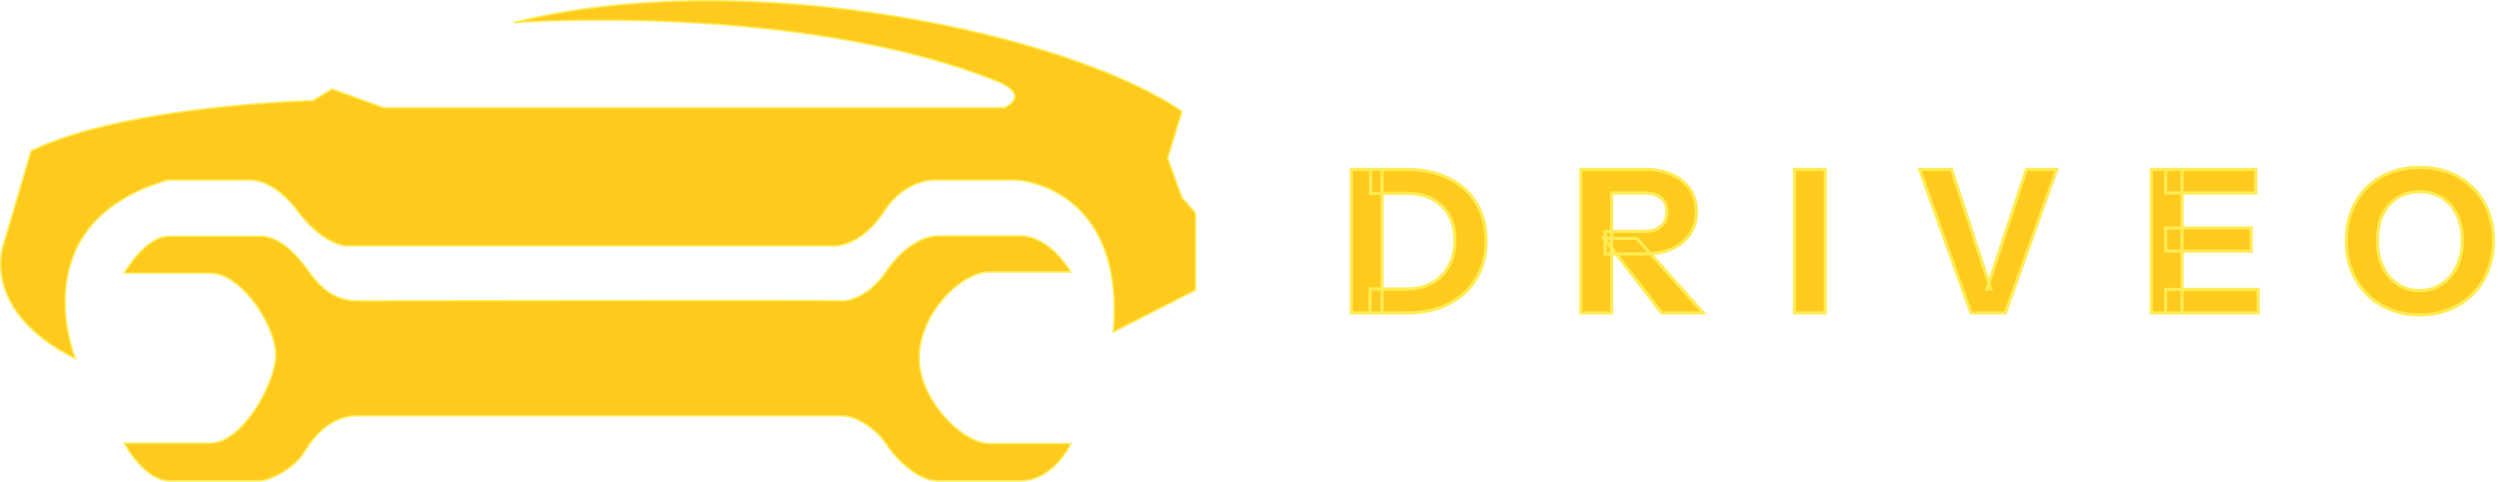 <svg width="3136" height="604" viewBox="0 0 3136 604" fill="none" xmlns="http://www.w3.org/2000/svg">
<path d="M644.057 28.333C938.057 -45.167 1341.06 42.333 1482.56 139.833L1464.56 198.333L1482.56 247.833L1499.56 267.333V363.833L1396.56 416.333C1412.06 233.333 1276.06 225.833 1276.06 225.833H1168.56C1128.56 229.333 1107.56 267.333 1107.56 267.333C1076.06 312.833 1043.06 308.333 1043.06 308.333H433.556C402.056 303.833 375.556 267.333 375.556 267.333C344.556 224.333 315.056 225.833 315.056 225.833H210.056C24.556 280.333 94.557 449.833 94.557 449.833C-29.444 387.333 5.557 303.333 5.557 303.333L39.057 189.333C157.557 131.833 392.557 126.333 392.557 126.333L416.557 111.833L481.557 135.333H1260.06C1293.56 117.833 1252.06 102.333 1252.06 102.333C1002.06 1.833 644.057 28.333 644.057 28.333Z" fill="#FFCA1E" stroke="#FFEB54" stroke-width="2"/>
<path d="M1056 377.5C1052.5 376.499 486 377.5 448.5 377.5C411 377.5 394.5 350 382 333.5C369.5 317 349.5 296.5 326.5 296.5H212.5C182 296.5 156 342.5 156 342.5H263.5C304.5 342.5 348.5 412.501 346 448.5C343.5 484.499 303.5 556 263.5 556H156C156 556 181 603 212.5 603H326.5C336.5 603 368.5 589.001 382 566.5C395.5 543.999 417 521.5 448.5 521.5H1056C1078.5 521.5 1103.5 543.501 1111.5 556.5C1119.5 569.499 1148.5 603 1176 603H1279.5C1322 603 1343 556.5 1343 556.5H1241C1208 556.5 1152.63 502.556 1153 448C1153.37 393.899 1205 341 1241 341H1343C1343 341 1317.5 296.001 1279.5 296C1251.05 296 1215.59 296 1193.27 296L1176 296C1161 296 1134.5 306.999 1111.5 341C1088.5 375.002 1059.5 378.502 1056 377.5Z" fill="#FFCA1E" stroke="#FFEB54" stroke-width="2"/>
<mask id="path-3-outside-1_248_1073" maskUnits="userSpaceOnUse" x="1692.56" y="207.5" width="1438" height="190" fill="black">
<rect fill="white" x="1692.56" y="207.5" width="1438" height="190"/>
<path d="M1718.56 392.5V362.5H1764.06C1777.06 362.5 1788.06 359.917 1797.06 354.75C1806.22 349.417 1813.14 342.167 1817.81 333C1822.64 323.833 1825.06 313.333 1825.06 301.5C1825.06 289.833 1822.72 279.583 1818.06 270.75C1813.39 261.917 1806.47 255 1797.31 250C1788.31 245 1777.22 242.5 1764.06 242.5H1719.31V212.5H1764.06C1784.22 212.5 1801.81 216.167 1816.81 223.5C1831.81 230.667 1843.39 241 1851.56 254.5C1859.89 267.833 1864.06 283.667 1864.06 302C1864.06 320.333 1859.89 336.333 1851.56 350C1843.22 363.5 1831.56 374 1816.56 381.5C1801.72 388.833 1784.31 392.5 1764.31 392.5H1718.56ZM1695.06 392.5V212.5H1733.56V392.5H1695.06ZM1983.02 392.5V212.5H2063.52C2076.52 212.5 2087.85 214.75 2097.52 219.25C2107.19 223.583 2114.69 229.75 2120.02 237.75C2125.35 245.75 2128.02 255.083 2128.02 265.75C2128.02 276.25 2125.35 285.5 2120.02 293.5C2114.69 301.333 2107.19 307.5 2097.52 312C2087.85 316.333 2076.52 318.5 2063.52 318.5H2013.52V290.25H2062.52C2071.69 290.25 2078.69 288.167 2083.52 284C2088.52 279.667 2091.02 273.667 2091.02 266C2091.02 258.167 2088.6 252.25 2083.77 248.25C2078.94 244.083 2071.85 242 2062.52 242H2021.52V392.5H1983.02ZM2084.52 392.5L2012.27 299H2053.02L2136.52 392.5H2084.52ZM2251.01 392.5V212.5H2289.51V392.5H2251.01ZM2472.49 392.5L2407.99 212.5H2447.99L2497.24 362.5H2492.49L2541.99 212.5H2579.99L2515.49 392.5H2472.49ZM2698.57 392.5V212.5H2737.07V392.5H2698.57ZM2716.57 392.5V363H2832.57V392.5H2716.57ZM2716.57 315V286H2823.82V315H2716.57ZM2716.57 242V212.5H2829.57V242H2716.57ZM3035.48 395C3022.15 395 3009.81 392.75 2998.48 388.25C2987.31 383.75 2977.56 377.417 2969.23 369.25C2961.06 360.917 2954.65 351.083 2949.98 339.75C2945.48 328.25 2943.23 315.583 2943.23 301.75C2943.23 283.417 2947.15 267.417 2954.98 253.75C2962.81 239.917 2973.65 229.167 2987.48 221.5C3001.48 213.833 3017.4 210 3035.23 210C3053.4 210 3069.4 213.833 3083.23 221.5C3097.06 229.167 3107.9 239.917 3115.73 253.75C3123.73 267.583 3127.73 283.667 3127.73 302C3127.73 315.667 3125.4 328.25 3120.73 339.75C3116.23 351.083 3109.81 360.917 3101.48 369.25C3093.31 377.417 3083.56 383.75 3072.23 388.25C3061.06 392.75 3048.81 395 3035.48 395ZM3035.23 364.5C3045.73 364.5 3054.98 361.833 3062.98 356.5C3070.98 351.167 3077.23 343.833 3081.73 334.5C3086.4 325 3088.73 314 3088.73 301.5C3088.73 289.167 3086.48 278.417 3081.98 269.25C3077.48 260.083 3071.23 253 3063.23 248C3055.23 243 3045.9 240.5 3035.23 240.5C3024.73 240.5 3015.48 243 3007.48 248C2999.48 253 2993.23 260.083 2988.73 269.25C2984.4 278.25 2982.23 289 2982.23 301.5C2982.23 314.167 2984.48 325.25 2988.98 334.75C2993.48 344.083 2999.73 351.417 3007.73 356.75C3015.73 361.917 3024.9 364.5 3035.23 364.5Z"/>
</mask>
<path d="M1718.56 392.5V362.5H1764.06C1777.06 362.5 1788.06 359.917 1797.06 354.75C1806.22 349.417 1813.14 342.167 1817.81 333C1822.64 323.833 1825.06 313.333 1825.06 301.5C1825.06 289.833 1822.72 279.583 1818.06 270.75C1813.39 261.917 1806.47 255 1797.31 250C1788.31 245 1777.22 242.5 1764.06 242.5H1719.31V212.5H1764.06C1784.22 212.5 1801.81 216.167 1816.81 223.5C1831.81 230.667 1843.39 241 1851.56 254.5C1859.89 267.833 1864.06 283.667 1864.06 302C1864.06 320.333 1859.89 336.333 1851.56 350C1843.22 363.5 1831.56 374 1816.56 381.5C1801.72 388.833 1784.31 392.5 1764.31 392.5H1718.56ZM1695.06 392.5V212.5H1733.56V392.5H1695.06ZM1983.02 392.5V212.5H2063.52C2076.52 212.5 2087.85 214.75 2097.52 219.25C2107.19 223.583 2114.69 229.75 2120.02 237.75C2125.35 245.75 2128.02 255.083 2128.02 265.75C2128.02 276.25 2125.35 285.5 2120.02 293.5C2114.69 301.333 2107.19 307.5 2097.52 312C2087.85 316.333 2076.52 318.5 2063.52 318.5H2013.52V290.25H2062.52C2071.69 290.25 2078.69 288.167 2083.52 284C2088.52 279.667 2091.02 273.667 2091.02 266C2091.02 258.167 2088.6 252.25 2083.77 248.25C2078.94 244.083 2071.85 242 2062.52 242H2021.52V392.5H1983.02ZM2084.52 392.5L2012.27 299H2053.02L2136.52 392.5H2084.52ZM2251.01 392.5V212.5H2289.51V392.5H2251.01ZM2472.49 392.5L2407.99 212.5H2447.99L2497.24 362.5H2492.49L2541.99 212.5H2579.99L2515.49 392.5H2472.49ZM2698.57 392.5V212.5H2737.07V392.5H2698.57ZM2716.57 392.5V363H2832.57V392.5H2716.57ZM2716.57 315V286H2823.82V315H2716.57ZM2716.57 242V212.5H2829.57V242H2716.57ZM3035.48 395C3022.15 395 3009.81 392.75 2998.48 388.25C2987.31 383.75 2977.56 377.417 2969.23 369.25C2961.06 360.917 2954.65 351.083 2949.98 339.75C2945.48 328.25 2943.23 315.583 2943.23 301.75C2943.23 283.417 2947.15 267.417 2954.98 253.75C2962.81 239.917 2973.65 229.167 2987.48 221.5C3001.48 213.833 3017.4 210 3035.23 210C3053.4 210 3069.4 213.833 3083.23 221.5C3097.06 229.167 3107.9 239.917 3115.73 253.75C3123.73 267.583 3127.73 283.667 3127.73 302C3127.73 315.667 3125.4 328.25 3120.73 339.75C3116.23 351.083 3109.81 360.917 3101.48 369.25C3093.31 377.417 3083.56 383.75 3072.23 388.25C3061.06 392.75 3048.81 395 3035.48 395ZM3035.23 364.5C3045.73 364.5 3054.98 361.833 3062.98 356.5C3070.98 351.167 3077.23 343.833 3081.73 334.5C3086.4 325 3088.73 314 3088.73 301.5C3088.73 289.167 3086.48 278.417 3081.98 269.25C3077.48 260.083 3071.23 253 3063.23 248C3055.23 243 3045.9 240.5 3035.23 240.5C3024.73 240.5 3015.48 243 3007.48 248C2999.48 253 2993.23 260.083 2988.73 269.25C2984.4 278.25 2982.23 289 2982.23 301.5C2982.23 314.167 2984.48 325.25 2988.98 334.75C2993.48 344.083 2999.73 351.417 3007.73 356.75C3015.73 361.917 3024.9 364.5 3035.23 364.5Z" fill="#FFCA1E"/>
<path d="M1718.56 392.5H1716.56V394.5H1718.56V392.5ZM1718.56 362.5V360.5H1716.56V362.5H1718.56ZM1797.06 354.75L1798.05 356.485L1798.06 356.479L1797.06 354.75ZM1817.81 333L1816.04 332.067L1816.03 332.08L1816.02 332.093L1817.81 333ZM1818.06 270.75L1819.82 269.816L1818.06 270.75ZM1797.31 250L1796.33 251.748L1796.34 251.752L1796.35 251.756L1797.31 250ZM1719.31 242.5H1717.31V244.5H1719.31V242.5ZM1719.31 212.5V210.5H1717.31V212.5H1719.31ZM1816.81 223.5L1815.93 225.297L1815.94 225.301L1815.94 225.305L1816.81 223.5ZM1851.56 254.5L1849.84 255.535L1849.85 255.548L1849.86 255.56L1851.56 254.5ZM1851.56 350L1853.26 351.051L1853.26 351.041L1851.56 350ZM1816.56 381.5L1817.44 383.293L1817.45 383.289L1816.56 381.5ZM1695.06 392.5H1693.06V394.5H1695.06V392.5ZM1695.06 212.5V210.5H1693.06V212.5H1695.06ZM1733.56 212.5H1735.56V210.5H1733.56V212.5ZM1733.56 392.5V394.5H1735.56V392.5H1733.56ZM1720.56 392.5V362.5H1716.56V392.5H1720.56ZM1718.56 364.5H1764.06V360.5H1718.56V364.5ZM1764.06 364.5C1777.32 364.5 1788.68 361.864 1798.05 356.484L1796.06 353.015C1787.43 357.969 1776.79 360.5 1764.06 360.5V364.5ZM1798.06 356.479C1807.55 350.958 1814.74 343.428 1819.59 333.907L1816.02 332.093C1811.54 340.905 1804.9 347.875 1796.05 353.021L1798.06 356.479ZM1819.58 333.933C1824.58 324.44 1827.06 313.612 1827.06 301.5H1823.06C1823.06 313.055 1820.7 323.227 1816.04 332.067L1819.58 333.933ZM1827.06 301.5C1827.06 289.562 1824.67 278.982 1819.82 269.816L1816.29 271.684C1820.78 280.185 1823.06 290.104 1823.06 301.5H1827.06ZM1819.82 269.816C1814.97 260.619 1807.76 253.423 1798.26 248.244L1796.35 251.756C1805.19 256.577 1811.81 263.215 1816.29 271.684L1819.82 269.816ZM1798.28 248.252C1788.91 243.047 1777.47 240.5 1764.06 240.5V244.5C1776.98 244.5 1787.7 246.953 1796.33 251.748L1798.28 248.252ZM1764.06 240.5H1719.31V244.5H1764.06V240.5ZM1721.31 242.5V212.5H1717.31V242.5H1721.31ZM1719.31 214.5H1764.06V210.5H1719.31V214.5ZM1764.06 214.5C1783.98 214.5 1801.25 218.122 1815.93 225.297L1817.68 221.703C1802.36 214.211 1784.46 210.5 1764.06 210.5V214.5ZM1815.94 225.305C1830.61 232.313 1841.89 242.387 1849.84 255.535L1853.27 253.465C1844.89 239.613 1833 229.021 1817.67 221.695L1815.94 225.305ZM1849.86 255.56C1857.96 268.526 1862.06 283.978 1862.06 302H1866.06C1866.06 283.355 1861.82 267.141 1853.25 253.44L1849.86 255.56ZM1862.06 302C1862.06 320.02 1857.96 335.649 1849.85 348.959L1853.26 351.041C1861.81 337.017 1866.06 320.646 1866.06 302H1862.06ZM1849.85 348.949C1841.73 362.115 1830.35 372.367 1815.66 379.711L1817.45 383.289C1832.76 375.633 1844.72 364.885 1853.26 351.051L1849.85 348.949ZM1815.67 379.707C1801.16 386.879 1784.06 390.5 1764.31 390.5V394.5C1784.55 394.5 1802.28 390.788 1817.44 383.293L1815.67 379.707ZM1764.31 390.5H1718.56V394.5H1764.31V390.5ZM1697.06 392.5V212.5H1693.06V392.5H1697.06ZM1695.06 214.5H1733.56V210.5H1695.06V214.5ZM1731.56 212.5V392.5H1735.56V212.5H1731.56ZM1733.56 390.5H1695.06V394.5H1733.56V390.5ZM1983.02 392.5H1981.02V394.5H1983.02V392.5ZM1983.02 212.5V210.5H1981.02V212.5H1983.02ZM2097.52 219.25L2096.68 221.063L2096.69 221.069L2096.7 221.075L2097.52 219.25ZM2120.02 237.75L2118.36 238.859L2120.02 237.75ZM2120.02 293.5L2121.67 294.626L2121.68 294.618L2121.69 294.609L2120.02 293.5ZM2097.52 312L2098.34 313.825L2098.35 313.819L2098.37 313.813L2097.52 312ZM2013.52 318.5H2011.52V320.5H2013.52V318.5ZM2013.52 290.25V288.25H2011.52V290.25H2013.52ZM2083.52 284L2084.83 285.515L2084.83 285.511L2083.52 284ZM2083.77 248.25L2082.47 249.765L2082.48 249.778L2082.5 249.791L2083.77 248.25ZM2021.52 242V240H2019.52V242H2021.52ZM2021.52 392.5V394.5H2023.52V392.5H2021.52ZM2084.52 392.5L2082.94 393.723L2083.54 394.5H2084.52V392.5ZM2012.27 299V297H2008.2L2010.69 300.223L2012.27 299ZM2053.02 299L2054.51 297.668L2053.92 297H2053.02V299ZM2136.52 392.5V394.5H2140.99L2138.01 391.168L2136.52 392.5ZM1985.02 392.5V212.5H1981.02V392.5H1985.02ZM1983.02 214.5H2063.52V210.5H1983.02V214.5ZM2063.52 214.5C2076.29 214.5 2087.33 216.71 2096.68 221.063L2098.37 217.437C2088.38 212.79 2076.75 210.5 2063.52 210.5V214.5ZM2096.7 221.075C2106.06 225.27 2113.25 231.204 2118.36 238.859L2121.69 236.641C2116.12 228.296 2108.31 221.896 2098.34 217.425L2096.7 221.075ZM2118.36 238.859C2123.45 246.495 2126.02 255.433 2126.02 265.75H2130.02C2130.02 254.733 2127.26 245.005 2121.69 236.641L2118.36 238.859ZM2126.02 265.75C2126.02 275.893 2123.45 284.749 2118.36 292.391L2121.69 294.609C2127.26 286.251 2130.02 276.607 2130.02 265.75H2126.02ZM2118.37 292.374C2113.26 299.874 2106.06 305.819 2096.68 310.187L2098.37 313.813C2108.32 309.181 2116.11 302.793 2121.67 294.626L2118.37 292.374ZM2096.7 310.175C2087.35 314.37 2076.3 316.5 2063.52 316.5V320.5C2076.74 320.5 2088.36 318.297 2098.34 313.825L2096.7 310.175ZM2063.52 316.5H2013.52V320.5H2063.52V316.5ZM2015.52 318.5V290.25H2011.52V318.5H2015.52ZM2013.52 292.25H2062.52V288.25H2013.52V292.25ZM2062.52 292.25C2071.96 292.25 2079.5 290.107 2084.83 285.515L2082.22 282.485C2077.88 286.227 2071.41 288.25 2062.52 288.25V292.25ZM2084.83 285.511C2090.34 280.736 2093.02 274.145 2093.02 266H2089.02C2089.02 273.189 2086.7 278.597 2082.21 282.489L2084.83 285.511ZM2093.02 266C2093.02 257.732 2090.45 251.181 2085.05 246.709L2082.5 249.791C2086.76 253.319 2089.02 258.601 2089.02 266H2093.02ZM2085.08 246.735C2079.74 242.138 2072.12 240 2062.52 240V244C2071.59 244 2078.13 246.028 2082.47 249.765L2085.08 246.735ZM2062.52 240H2021.52V244H2062.52V240ZM2019.52 242V392.5H2023.52V242H2019.52ZM2021.52 390.5H1983.02V394.5H2021.52V390.5ZM2086.1 391.277L2013.85 297.777L2010.69 300.223L2082.94 393.723L2086.1 391.277ZM2012.27 301H2053.02V297H2012.27V301ZM2051.53 300.332L2135.03 393.832L2138.01 391.168L2054.51 297.668L2051.53 300.332ZM2136.52 390.5H2084.52V394.5H2136.52V390.5ZM2251.01 392.5H2249.01V394.5H2251.01V392.5ZM2251.01 212.5V210.5H2249.01V212.5H2251.01ZM2289.51 212.5H2291.51V210.5H2289.51V212.5ZM2289.51 392.5V394.5H2291.51V392.5H2289.51ZM2253.01 392.5V212.5H2249.01V392.5H2253.01ZM2251.01 214.5H2289.51V210.5H2251.01V214.5ZM2287.51 212.5V392.5H2291.51V212.5H2287.51ZM2289.51 390.5H2251.01V394.5H2289.51V390.5ZM2472.49 392.5L2470.61 393.175L2471.08 394.5H2472.49V392.5ZM2407.99 212.5V210.5H2405.15L2406.11 213.175L2407.99 212.5ZM2447.99 212.5L2449.89 211.876L2449.44 210.5H2447.99V212.5ZM2497.24 362.5V364.5H2500L2499.14 361.876L2497.24 362.5ZM2492.49 362.5L2490.59 361.873L2489.72 364.5H2492.49V362.5ZM2541.99 212.5V210.5H2540.54L2540.09 211.873L2541.99 212.5ZM2579.99 212.5L2581.87 213.175L2582.83 210.5H2579.99V212.5ZM2515.49 392.5V394.5H2516.9L2517.37 393.175L2515.49 392.5ZM2474.37 391.825L2409.87 211.825L2406.11 213.175L2470.61 393.175L2474.37 391.825ZM2407.99 214.5H2447.99V210.5H2407.99V214.5ZM2446.09 213.124L2495.34 363.124L2499.14 361.876L2449.89 211.876L2446.09 213.124ZM2497.24 360.5H2492.49V364.5H2497.24V360.5ZM2494.39 363.127L2543.89 213.127L2540.09 211.873L2490.59 361.873L2494.39 363.127ZM2541.99 214.5H2579.99V210.5H2541.99V214.5ZM2578.11 211.825L2513.61 391.825L2517.37 393.175L2581.87 213.175L2578.11 211.825ZM2515.49 390.5H2472.49V394.5H2515.49V390.5ZM2698.57 392.5H2696.57V394.5H2698.57V392.5ZM2698.57 212.5V210.5H2696.57V212.5H2698.57ZM2737.07 212.5H2739.07V210.5H2737.07V212.5ZM2737.07 392.5V394.5H2739.07V392.5H2737.07ZM2716.57 392.5H2714.57V394.5H2716.57V392.5ZM2716.57 363V361H2714.57V363H2716.57ZM2832.57 363H2834.57V361H2832.57V363ZM2832.57 392.5V394.5H2834.57V392.5H2832.57ZM2716.57 315H2714.57V317H2716.57V315ZM2716.57 286V284H2714.57V286H2716.57ZM2823.82 286H2825.82V284H2823.82V286ZM2823.82 315V317H2825.82V315H2823.82ZM2716.57 242H2714.57V244H2716.57V242ZM2716.57 212.5V210.5H2714.57V212.5H2716.57ZM2829.57 212.5H2831.57V210.5H2829.57V212.5ZM2829.57 242V244H2831.57V242H2829.57ZM2700.57 392.5V212.5H2696.57V392.5H2700.57ZM2698.57 214.5H2737.07V210.5H2698.57V214.5ZM2735.07 212.5V392.5H2739.07V212.5H2735.07ZM2737.07 390.5H2698.57V394.5H2737.07V390.5ZM2718.57 392.5V363H2714.57V392.5H2718.57ZM2716.57 365H2832.57V361H2716.57V365ZM2830.57 363V392.5H2834.57V363H2830.57ZM2832.57 390.5H2716.57V394.5H2832.57V390.5ZM2718.57 315V286H2714.57V315H2718.57ZM2716.57 288H2823.82V284H2716.57V288ZM2821.82 286V315H2825.82V286H2821.82ZM2823.82 313H2716.57V317H2823.82V313ZM2718.57 242V212.5H2714.57V242H2718.57ZM2716.57 214.5H2829.57V210.5H2716.57V214.5ZM2827.57 212.5V242H2831.57V212.5H2827.57ZM2829.57 240H2716.57V244H2829.57V240ZM2998.48 388.25L2997.73 390.105L2997.74 390.109L2998.48 388.25ZM2969.23 369.25L2967.8 370.65L2967.82 370.664L2967.83 370.678L2969.23 369.25ZM2949.98 339.75L2948.12 340.479L2948.12 340.495L2948.13 340.511L2949.98 339.75ZM2954.98 253.75L2956.72 254.745L2956.72 254.735L2954.98 253.75ZM2987.48 221.5L2986.52 219.746L2986.51 219.751L2987.48 221.5ZM3115.73 253.75L3113.99 254.735L3113.99 254.743L3114 254.751L3115.73 253.75ZM3120.73 339.75L3118.88 338.998L3118.87 339.005L3118.87 339.012L3120.73 339.75ZM3101.48 369.25L3102.89 370.664L3101.48 369.25ZM3072.23 388.25L3071.49 386.391L3071.48 386.395L3072.23 388.25ZM3062.98 356.5L3061.87 354.836L3062.98 356.5ZM3081.73 334.5L3079.93 333.618L3079.93 333.625L3079.93 333.631L3081.73 334.5ZM3063.23 248L3062.17 249.696L3063.23 248ZM3007.48 248L3008.54 249.696H3008.54L3007.48 248ZM2988.73 269.25L2986.93 268.369L2986.93 268.375L2986.93 268.382L2988.73 269.25ZM2988.98 334.75L2987.17 335.606L2987.18 335.619L2988.98 334.75ZM3007.73 356.75L3006.62 358.414L3006.63 358.422L3006.64 358.43L3007.73 356.75ZM3035.48 393C3022.38 393 3010.3 390.79 2999.22 386.391L2997.74 390.109C3009.33 394.71 3021.92 397 3035.48 397V393ZM2999.23 386.395C2988.3 381.99 2978.77 375.799 2970.63 367.822L2967.83 370.678C2976.36 379.035 2986.33 385.51 2997.73 390.105L2999.23 386.395ZM2970.66 367.85C2962.68 359.71 2956.4 350.096 2951.83 338.988L2948.13 340.511C2952.89 352.071 2959.45 362.124 2967.8 370.65L2970.66 367.85ZM2951.84 339.021C2947.44 327.78 2945.23 315.364 2945.23 301.75H2941.23C2941.23 315.803 2943.52 328.72 2948.12 340.479L2951.84 339.021ZM2945.23 301.75C2945.23 283.708 2949.08 268.062 2956.72 254.745L2953.24 252.755C2945.21 266.771 2941.23 283.125 2941.23 301.75H2945.23ZM2956.72 254.735C2964.37 241.221 2974.94 230.736 2988.45 223.249L2986.51 219.751C2972.35 227.597 2961.25 238.612 2953.24 252.765L2956.72 254.735ZM2988.44 223.254C3002.11 215.767 3017.69 212 3035.23 212V208C3017.1 208 3000.85 211.9 2986.52 219.746L2988.44 223.254ZM3035.23 212C3053.11 212 3068.77 215.77 3082.26 223.249L3084.2 219.751C3070.03 211.897 3053.68 208 3035.23 208V212ZM3082.26 223.249C3095.77 230.736 3106.34 241.221 3113.99 254.735L3117.47 252.765C3109.46 238.612 3098.36 227.597 3084.2 219.751L3082.26 223.249ZM3114 254.751C3121.8 268.238 3125.73 283.966 3125.73 302H3129.73C3129.73 283.368 3125.66 266.929 3117.46 252.749L3114 254.751ZM3125.73 302C3125.73 315.435 3123.44 327.76 3118.88 338.998L3122.58 340.502C3127.36 328.74 3129.73 315.898 3129.73 302H3125.73ZM3118.87 339.012C3114.47 350.101 3108.2 359.702 3100.07 367.836L3102.89 370.664C3111.43 362.131 3117.99 352.066 3122.59 340.488L3118.87 339.012ZM3100.07 367.836C3092.1 375.799 3082.59 381.986 3071.49 386.391L3072.97 390.109C3084.54 385.514 3094.52 379.034 3102.89 370.664L3100.07 367.836ZM3071.48 386.395C3060.58 390.789 3048.58 393 3035.48 393V397C3049.04 397 3061.55 394.711 3072.98 390.105L3071.48 386.395ZM3035.23 366.5C3046.09 366.5 3055.73 363.737 3064.09 358.164L3061.87 354.836C3054.23 359.93 3045.37 362.5 3035.23 362.5V366.5ZM3064.09 358.164C3072.41 352.617 3078.89 344.998 3083.53 335.369L3079.93 333.631C3075.57 342.668 3069.55 349.716 3061.87 354.836L3064.09 358.164ZM3083.53 335.382C3088.35 325.562 3090.73 314.251 3090.73 301.5H3086.73C3086.73 313.749 3084.44 324.438 3079.93 333.618L3083.53 335.382ZM3090.73 301.5C3090.73 288.924 3088.44 277.861 3083.78 268.369L3080.18 270.131C3084.52 278.973 3086.73 289.41 3086.73 301.5H3090.73ZM3083.78 268.369C3079.12 258.896 3072.63 251.518 3064.29 246.304L3062.17 249.696C3069.83 254.482 3075.83 261.271 3080.18 270.131L3083.78 268.369ZM3064.29 246.304C3055.93 241.08 3046.22 238.5 3035.23 238.5V242.5C3045.57 242.5 3054.53 244.92 3062.17 249.696L3064.29 246.304ZM3035.23 238.5C3024.4 238.5 3014.77 241.083 3006.42 246.304L3008.54 249.696C3016.19 244.917 3025.06 242.5 3035.23 242.5V238.5ZM3006.42 246.304C2998.08 251.518 2991.58 258.896 2986.93 268.369L2990.53 270.131C2994.88 261.271 3000.88 254.482 3008.54 249.696L3006.42 246.304ZM2986.93 268.382C2982.44 277.712 2980.23 288.773 2980.23 301.5H2984.23C2984.23 289.227 2986.36 278.788 2990.53 270.118L2986.93 268.382ZM2980.23 301.5C2980.23 314.403 2982.52 325.789 2987.17 335.606L2990.79 333.894C2986.44 324.711 2984.23 313.93 2984.23 301.5H2980.23ZM2987.18 335.619C2991.82 345.248 2998.3 352.867 3006.62 358.414L3008.84 355.086C3001.16 349.966 2995.14 342.918 2990.78 333.881L2987.18 335.619ZM3006.64 358.43C3015 363.823 3024.55 366.5 3035.23 366.5V362.5C3025.25 362.5 3016.46 360.01 3008.82 355.07L3006.64 358.43Z" fill="#FFEB54" mask="url(#path-3-outside-1_248_1073)"/>
</svg>
